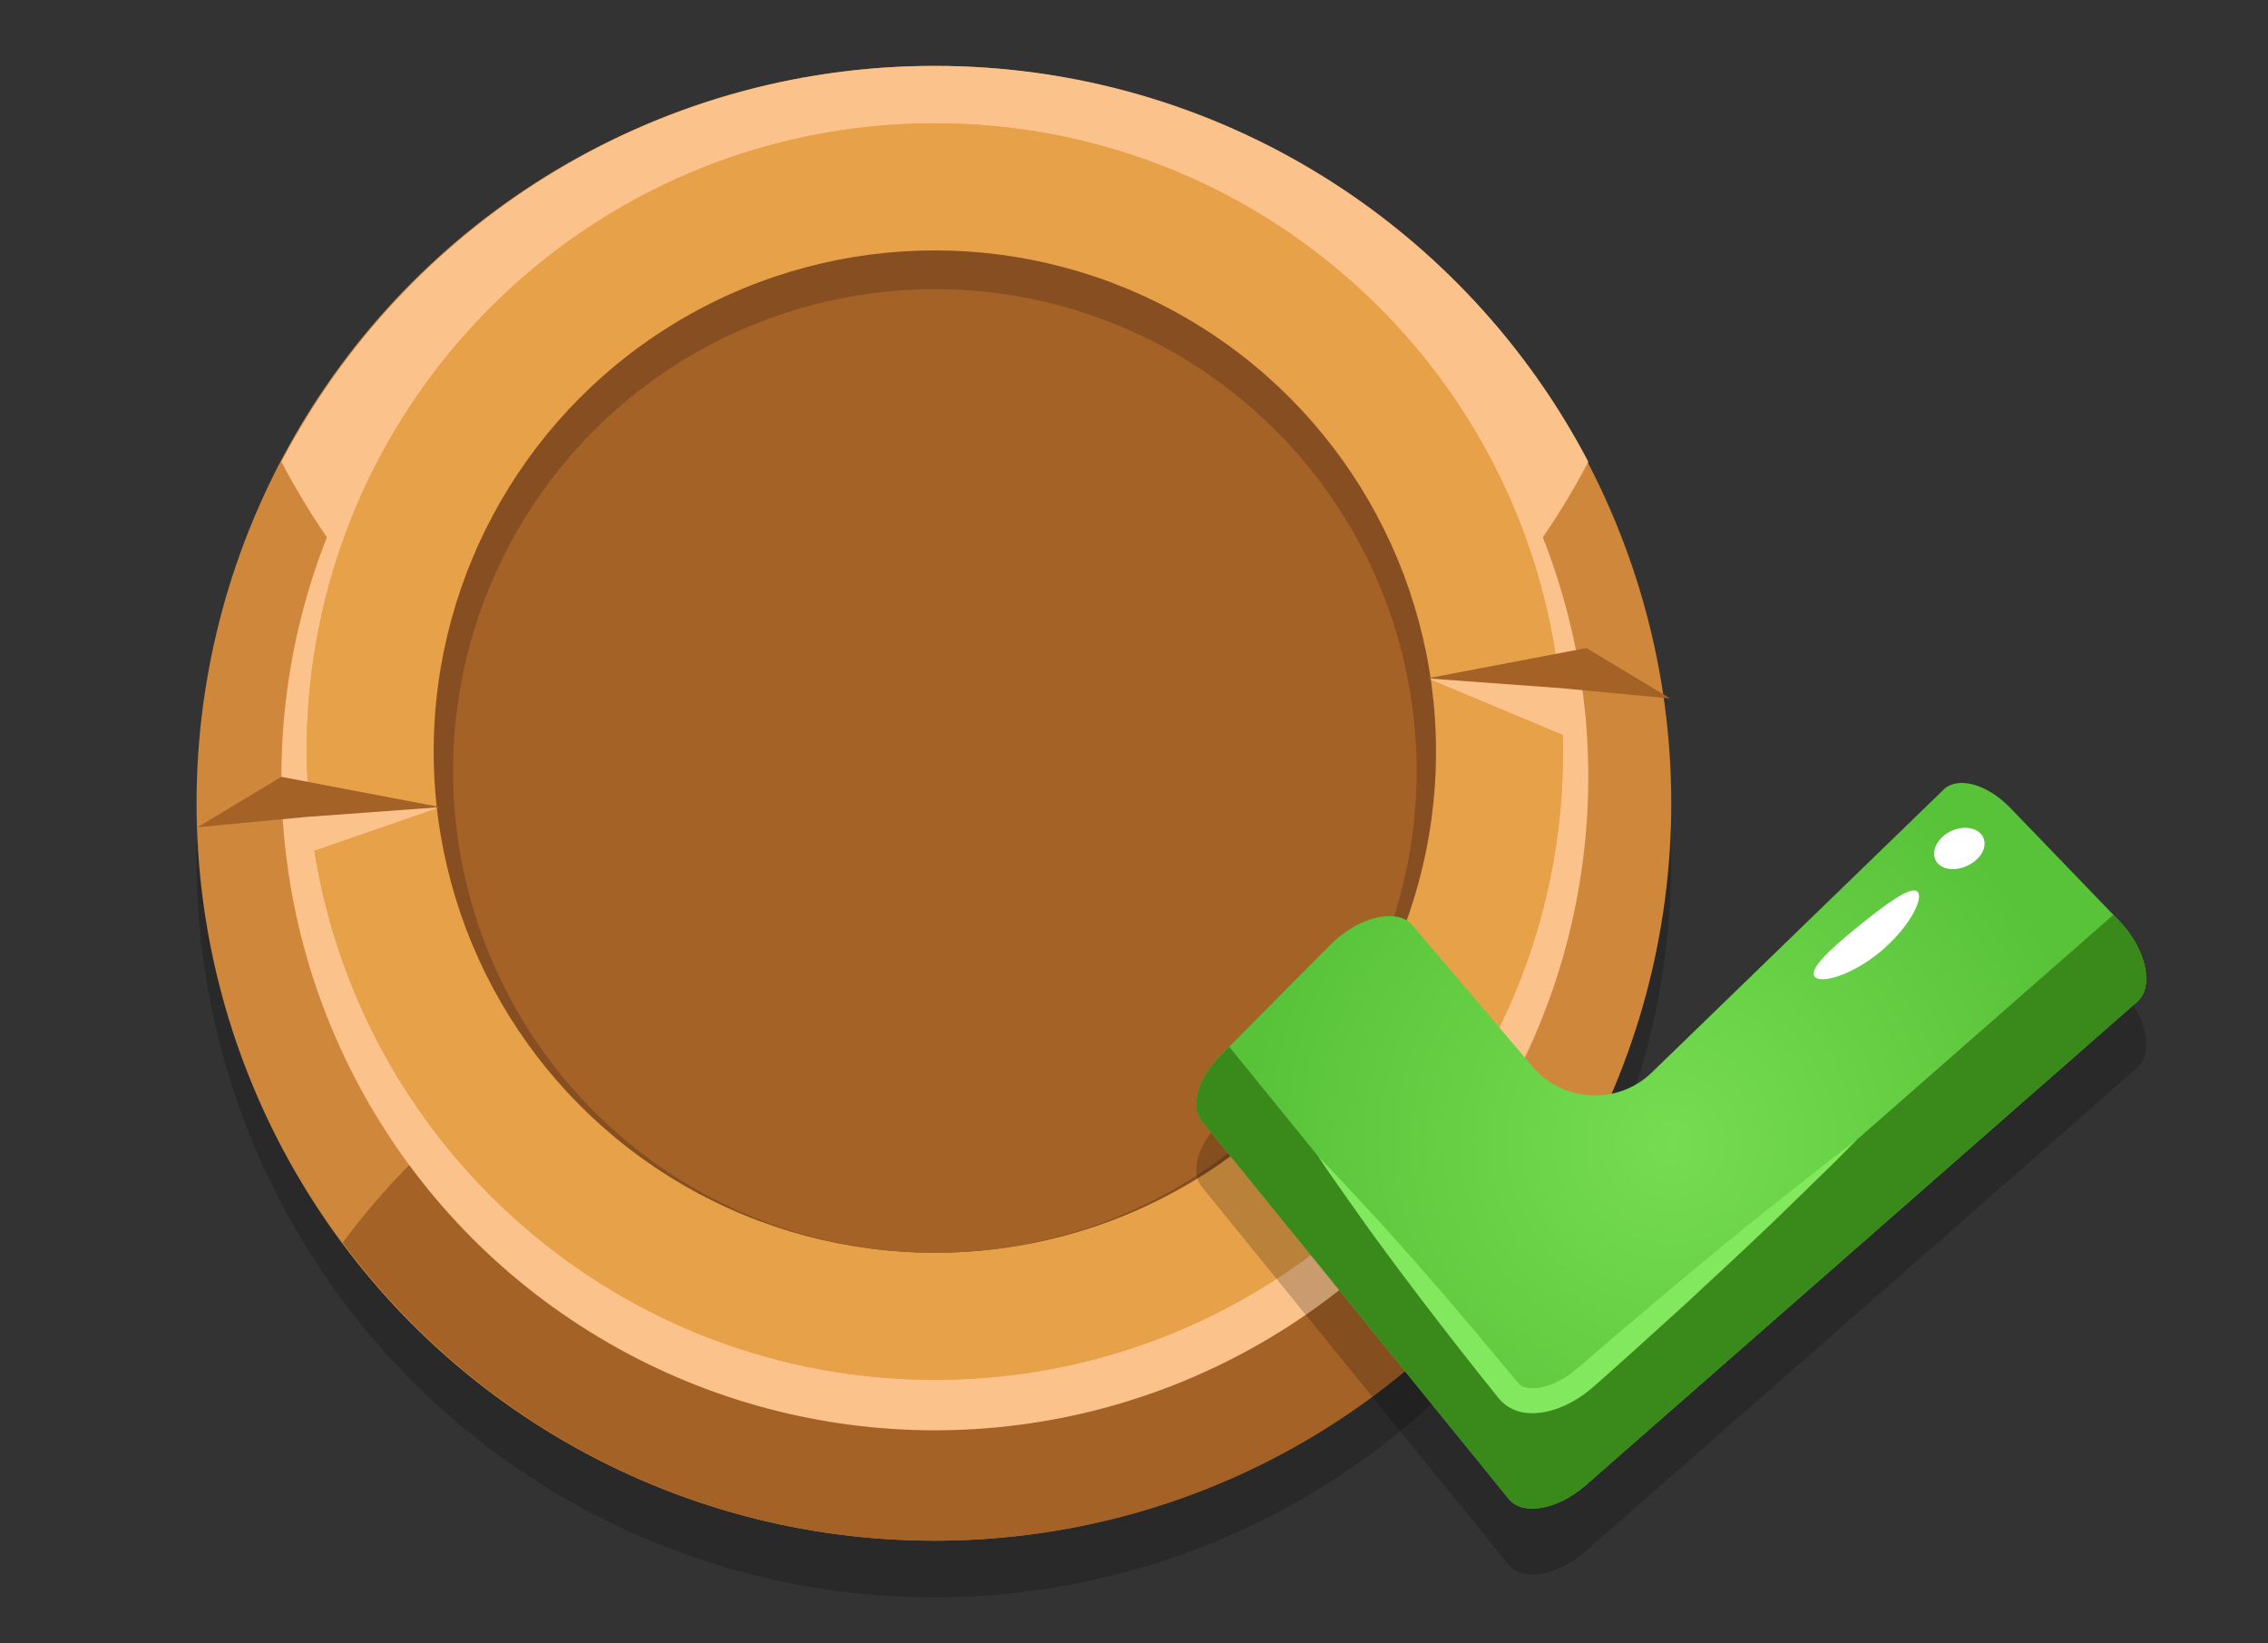 <?xml version="1.0" encoding="utf-8"?>
<!-- Generator: Adobe Illustrator 16.0.0, SVG Export Plug-In . SVG Version: 6.00 Build 0)  -->
<!DOCTYPE svg PUBLIC "-//W3C//DTD SVG 1.1//EN" "http://www.w3.org/Graphics/SVG/1.1/DTD/svg11.dtd">
<svg version="1.1" id="Isolation_Mode" xmlns="http://www.w3.org/2000/svg" xmlns:xlink="http://www.w3.org/1999/xlink" x="0px"
	 y="0px" width="99.391px" height="72px" viewBox="133.609 696 99.391 72" enable-background="new 133.609 696 99.391 72"
	 xml:space="preserve">
<rect x="133.609" y="696" width="99.391" height="72" fill="#333333" stroke="none"/>
<g>
	<g>
		<g opacity="0.2">
			<circle cx="174.536" cy="733.687" r="32.313"/>
		</g>
		<g>
			<circle fill="#CF873C" cx="174.536" cy="731.201" r="32.313"/>
		</g>
	</g>
	<path fill="#A56226" d="M174.577,737.394c-10.632,0-20.063,5.137-25.951,13.061c5.888,7.924,15.319,13.061,25.951,13.061
		c10.632,0,20.063-5.136,25.952-13.061C194.64,742.531,185.208,737.394,174.577,737.394z"/>
	<path fill="#FCC28B" d="M174.577,698.888c-12.444,0-23.238,7.038-28.636,17.348c5.398,10.31,16.192,17.347,28.636,17.347
		c12.445,0,23.239-7.037,28.637-17.347C197.816,705.926,187.021,698.888,174.577,698.888z"/>
	<circle fill="#FCC28B" cx="174.577" cy="730.042" r="28.636"/>
	<path fill="#E7A149" d="M202.107,728.935c0,15.205-12.326,27.532-27.531,27.532c-13.724,0-25.103-10.044-27.189-23.182l5.524-1.915
		l-5.738,0.234c0,0-0.128-1.769-0.128-2.67c0-15.205,12.326-27.531,27.531-27.531c14.188,0,25.87,10.733,27.368,24.522l-5.788-0.198
		l5.941,2.48C202.105,728.449,202.107,728.693,202.107,728.935z"/>
	<path fill="#E7A149" d="M202.107,728.935c0,15.205-12.326,27.532-27.531,27.532c-13.724,0-25.103-10.044-27.189-23.182l5.524-1.915
		l-5.738,0.234c0,0-0.128-1.769-0.128-2.67c0-15.205,12.326-27.531,27.531-27.531c14.188,0,25.87,10.733,27.368,24.522l-5.788-0.198
		l5.941,2.48C202.105,728.449,202.107,728.693,202.107,728.935z"/>
	<circle fill="#874F21" cx="174.577" cy="728.936" r="21.963"/>
	<circle fill="#A56226" cx="174.577" cy="729.784" r="21.113"/>
	<polygon fill="#A56226" points="142.265,732.25 145.941,730.042 152.913,731.37 147.047,731.799 	"/>
	<polygon fill="#A56226" points="206.806,726.608 203.13,724.399 196.158,725.727 202.024,726.157 	"/>
</g>
<g>
	<path opacity="0.2" enable-background="new    " d="M226.471,739.236l-4.749-4.927c-0.987-1.023-2.211-1.396-2.877-0.876
		l-12.848,12.455c-1.48,1.436-3.882,1.321-5.217-0.248l-5.338-6.275c-0.721-0.69-2.354-0.261-3.536,0.931l-4.819,4.858
		c-1.001,1.009-1.339,2.234-0.793,2.875l13.451,16.567c0.61,0.718,2.099,0.454,3.315-0.587l24.237-21.244
		C228.018,742.073,227.636,740.443,226.471,739.236z"/>
	
		<radialGradient id="SVGID_1_" cx="1.568" cy="692.145" r="1.065" gradientTransform="matrix(17.462 0 0 -17.296 179.472 12717.359)" gradientUnits="userSpaceOnUse">
		<stop  offset="0" style="stop-color:#76DD51"/>
		<stop  offset="1" style="stop-color:#58C239"/>
	</radialGradient>
	<path fill="url(#SVGID_1_)" d="M226.471,736.345l-4.749-4.926c-0.987-1.023-2.211-1.396-2.877-0.876l-12.848,12.455
		c-1.48,1.436-3.882,1.321-5.217-0.247l-5.338-6.276c-0.721-0.689-2.354-0.261-3.536,0.931l-4.819,4.858
		c-1.001,1.01-1.339,2.234-0.793,2.876l13.451,16.566c0.61,0.718,2.099,0.454,3.315-0.586l24.237-21.246
		C228.018,739.184,227.636,737.553,226.471,736.345z"/>
	<path fill="#39891B" d="M226.225,736.089l-23.164,20.304c-1.217,1.041-2.704,1.305-3.315,0.587l-12.268-15.109l-0.391,0.394
		c-1.001,1.01-1.339,2.234-0.793,2.876l13.451,16.566c0.61,0.718,2.099,0.454,3.315-0.587l24.237-21.245
		c0.72-0.691,0.337-2.322-0.827-3.529L226.225,736.089z"/>
	<path fill="#82E85D" d="M215.01,745.918c0,0-0.363,0.365-0.996,1.004c-0.645,0.627-1.565,1.522-2.67,2.598
		c-1.112,1.064-2.428,2.288-3.841,3.595c-0.713,0.646-1.449,1.314-2.198,1.993c-0.376,0.337-0.755,0.677-1.136,1.018
		c-0.386,0.33-0.742,0.691-1.221,1.03c-0.477,0.326-0.997,0.586-1.595,0.712c-0.572,0.117-1.335,0.121-1.924-0.438l-0.107-0.112
		l-0.06-0.073l-0.117-0.147l-0.235-0.294l-0.467-0.583c-0.307-0.39-0.608-0.773-0.907-1.151c-1.187-1.515-2.272-2.946-3.187-4.187
		c-0.921-1.234-1.647-2.297-2.168-3.029c-0.52-0.734-0.798-1.17-0.798-1.17s0.367,0.361,0.98,1.021
		c0.609,0.661,1.501,1.591,2.521,2.746c1.026,1.149,2.204,2.507,3.443,3.979c0.604,0.724,1.228,1.471,1.861,2.229
		c0.157,0.169,0.541,0.22,0.948,0.136c0.406-0.077,0.827-0.275,1.197-0.523c0.365-0.247,0.743-0.611,1.136-0.941
		c0.389-0.332,0.774-0.664,1.158-0.992c0.771-0.652,1.529-1.295,2.264-1.917c1.48-1.229,2.866-2.373,4.068-3.338
		c1.21-0.954,2.219-1.749,2.925-2.306C214.601,746.23,215.01,745.918,215.01,745.918z"/>
	<path fill="#FFFFFF" d="M220.509,732.671c0.214,0.416-0.072,0.949-0.614,1.232c-0.542,0.285-1.168,0.238-1.425-0.144
		c-0.257-0.383-0.014-0.986,0.569-1.304C219.624,732.139,220.294,732.256,220.509,732.671z"/>
	<path fill="#FFFFFF" d="M213.12,738.777c-0.21-0.36,0.752-1.236,1.967-2.216c1.214-0.979,2.264-1.753,2.553-1.487
		c0.29,0.266-0.339,1.561-1.632,2.634C214.714,738.781,213.33,739.136,213.12,738.777z"/>
</g>
</svg>
